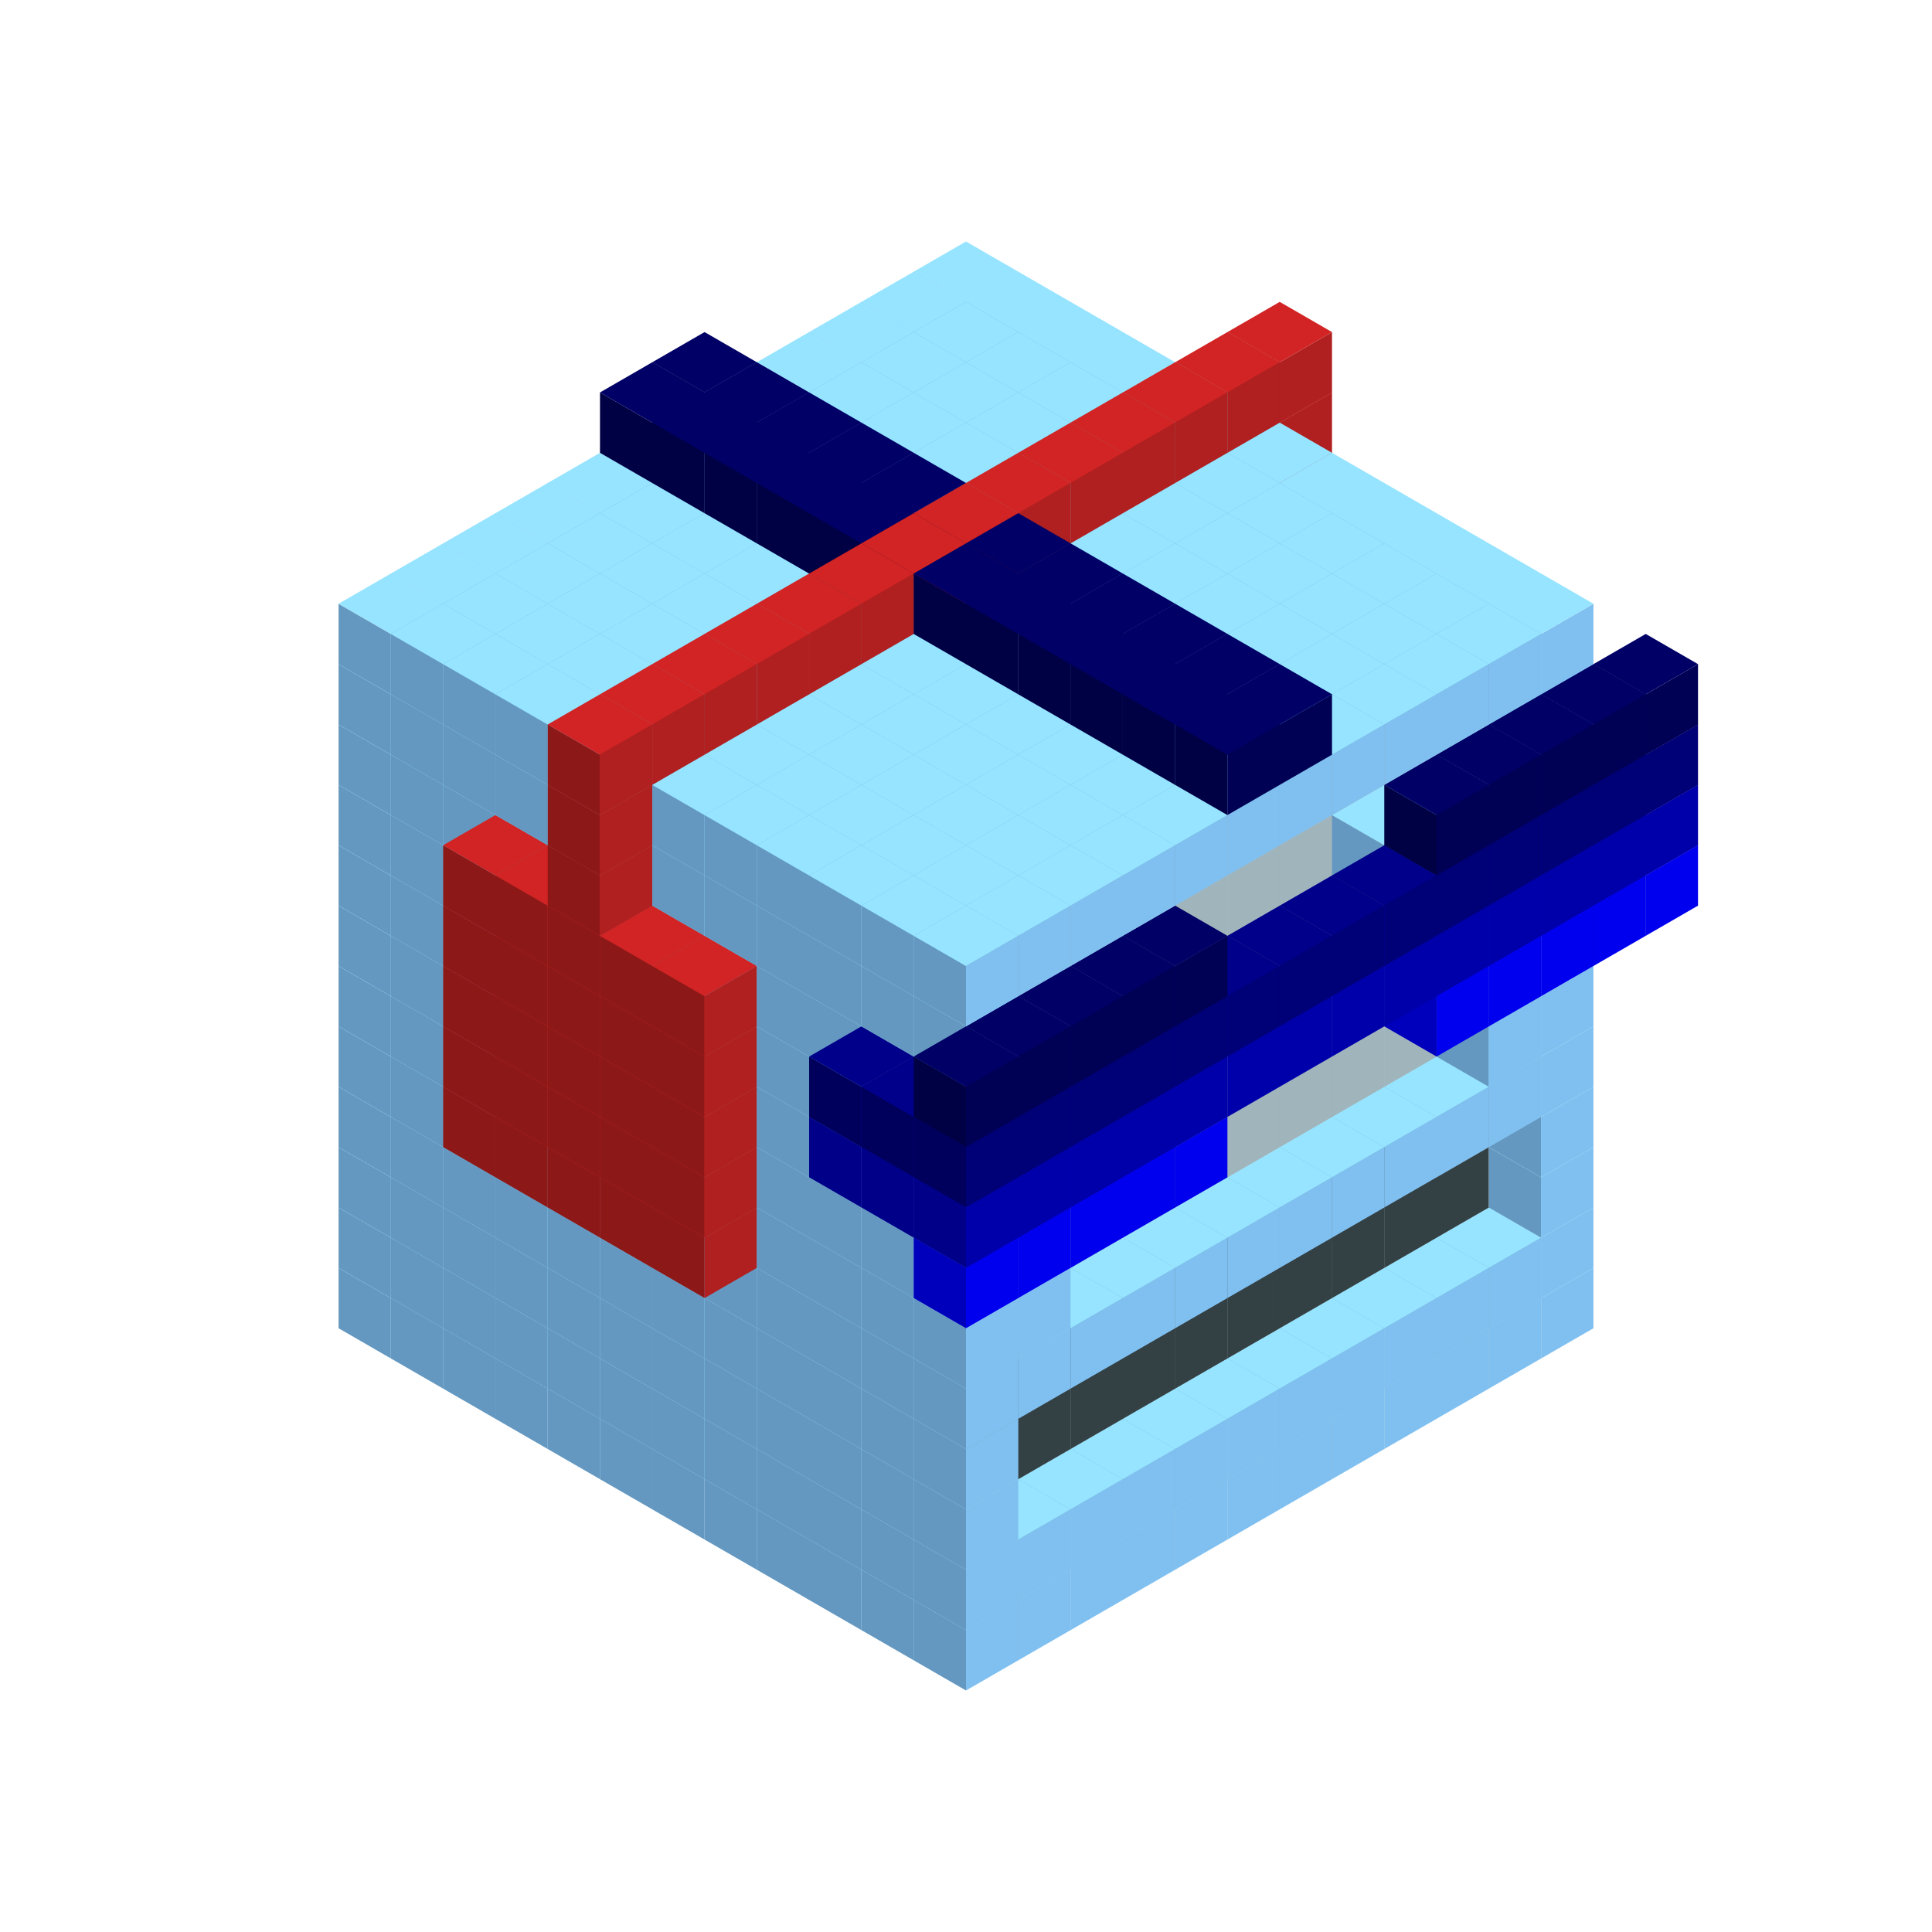 
<svg width='600' height='600' viewBox='4436371 5550000 3200000 3200000' xmlns='http://www.w3.org/2000/svg' xmlns:xlink='http://www.w3.org/1999/xlink'>
<use xlink:href='#v-0x0000004d-1' transform='translate(983738,3600000)'/>
<use xlink:href='#v-0x0000004d-1' transform='translate(1070341,3650000)'/>
<use xlink:href='#v-0x0000004d-1' transform='translate(1156944,3700000)'/>
<use xlink:href='#v-0x0000004d-1' transform='translate(1243547,3750000)'/>
<use xlink:href='#v-0x0000004d-1' transform='translate(1330150,3800000)'/>
<use xlink:href='#v-0x0000004d-1' transform='translate(1416753,3850000)'/>
<use xlink:href='#v-0x0000004d-1' transform='translate(1503356,3900000)'/>
<use xlink:href='#v-0x0000004d-1' transform='translate(1589959,3950000)'/>
<use xlink:href='#v-0x0000004d-1' transform='translate(1676562,4000000)'/>
<use xlink:href='#v-0x0000004d-1' transform='translate(1763165,4050000)'/>
<use xlink:href='#v-0x0000004d-1' transform='translate(1849768,4100000)'/>
<use xlink:href='#v-0x0000004d-1' transform='translate(2889004,3600000)'/>
<use xlink:href='#v-0x0000004d-1' transform='translate(2802401,3650000)'/>
<use xlink:href='#v-0x0000004d-1' transform='translate(2715798,3700000)'/>
<use xlink:href='#v-0x0000004d-1' transform='translate(2629195,3750000)'/>
<use xlink:href='#v-0x0000004d-1' transform='translate(2542592,3800000)'/>
<use xlink:href='#v-0x0000004d-1' transform='translate(2455989,3850000)'/>
<use xlink:href='#v-0x0000004d-1' transform='translate(2369386,3900000)'/>
<use xlink:href='#v-0x0000004d-1' transform='translate(2282783,3950000)'/>
<use xlink:href='#v-0x0000004d-1' transform='translate(2196180,4000000)'/>
<use xlink:href='#v-0x0000004d-1' transform='translate(2109577,4050000)'/>
<use xlink:href='#v-0x0000004d-1' transform='translate(2022974,4100000)'/>
<use xlink:href='#v-0x0000004d-1' transform='translate(1936371,4150000)'/>
<use xlink:href='#v-0x0000004d-1' transform='translate(983738,3500000)'/>
<use xlink:href='#v-0x0000004d-1' transform='translate(1070341,3550000)'/>
<use xlink:href='#v-0x0000004d-1' transform='translate(1156944,3600000)'/>
<use xlink:href='#v-0x0000004d-1' transform='translate(1243547,3650000)'/>
<use xlink:href='#v-0x0000004d-1' transform='translate(1330150,3700000)'/>
<use xlink:href='#v-0x0000004d-1' transform='translate(1416753,3750000)'/>
<use xlink:href='#v-0x0000004d-1' transform='translate(1503356,3800000)'/>
<use xlink:href='#v-0x0000004d-1' transform='translate(1589959,3850000)'/>
<use xlink:href='#v-0x0000004d-1' transform='translate(1676562,3900000)'/>
<use xlink:href='#v-0x0000004d-1' transform='translate(1763165,3950000)'/>
<use xlink:href='#v-0x0000004d-2' transform='translate(2715798,3500000)'/>
<use xlink:href='#v-0x0000004d-2' transform='translate(2629195,3550000)'/>
<use xlink:href='#v-0x0000004d-2' transform='translate(2542592,3600000)'/>
<use xlink:href='#v-0x0000004d-2' transform='translate(2455989,3650000)'/>
<use xlink:href='#v-0x0000004d-2' transform='translate(2369386,3700000)'/>
<use xlink:href='#v-0x0000004d-2' transform='translate(2282783,3750000)'/>
<use xlink:href='#v-0x0000004d-2' transform='translate(2196180,3800000)'/>
<use xlink:href='#v-0x0000004d-2' transform='translate(2109577,3850000)'/>
<use xlink:href='#v-0x0000004d-2' transform='translate(2022974,3900000)'/>
<use xlink:href='#v-0x0000004d-2' transform='translate(1936371,3950000)'/>
<use xlink:href='#v-0x0000004d-1' transform='translate(1849768,4000000)'/>
<use xlink:href='#v-0x0000004d-1' transform='translate(2889004,3500000)'/>
<use xlink:href='#v-0x0000004d-1' transform='translate(2802401,3550000)'/>
<use xlink:href='#v-0x0000004d-1' transform='translate(2715798,3600000)'/>
<use xlink:href='#v-0x0000004d-1' transform='translate(2629195,3650000)'/>
<use xlink:href='#v-0x0000004d-1' transform='translate(2542592,3700000)'/>
<use xlink:href='#v-0x0000004d-1' transform='translate(2455989,3750000)'/>
<use xlink:href='#v-0x0000004d-1' transform='translate(2369386,3800000)'/>
<use xlink:href='#v-0x0000004d-1' transform='translate(2282783,3850000)'/>
<use xlink:href='#v-0x0000004d-1' transform='translate(2196180,3900000)'/>
<use xlink:href='#v-0x0000004d-1' transform='translate(2109577,3950000)'/>
<use xlink:href='#v-0x0000004d-1' transform='translate(2022974,4000000)'/>
<use xlink:href='#v-0x0000004d-1' transform='translate(1936371,4050000)'/>
<use xlink:href='#v-0x0000004d-1' transform='translate(983738,3400000)'/>
<use xlink:href='#v-0x0000004d-1' transform='translate(1070341,3450000)'/>
<use xlink:href='#v-0x0000004d-1' transform='translate(1156944,3500000)'/>
<use xlink:href='#v-0x0000004d-1' transform='translate(1243547,3550000)'/>
<use xlink:href='#v-0x0000004d-1' transform='translate(1330150,3600000)'/>
<use xlink:href='#v-0x0000004d-1' transform='translate(1416753,3650000)'/>
<use xlink:href='#v-0x0000004d-1' transform='translate(1503356,3700000)'/>
<use xlink:href='#v-0x0000004d-1' transform='translate(1589959,3750000)'/>
<use xlink:href='#v-0x0000004d-1' transform='translate(1676562,3800000)'/>
<use xlink:href='#v-0x0000004d-1' transform='translate(1763165,3850000)'/>
<use xlink:href='#v-0x0000004d-4' transform='translate(2715798,3400000)'/>
<use xlink:href='#v-0x0000004d-4' transform='translate(2629195,3450000)'/>
<use xlink:href='#v-0x0000004d-4' transform='translate(2542592,3500000)'/>
<use xlink:href='#v-0x0000004d-4' transform='translate(2455989,3550000)'/>
<use xlink:href='#v-0x0000004d-4' transform='translate(2369386,3600000)'/>
<use xlink:href='#v-0x0000004d-4' transform='translate(2282783,3650000)'/>
<use xlink:href='#v-0x0000004d-4' transform='translate(2196180,3700000)'/>
<use xlink:href='#v-0x0000004d-4' transform='translate(2109577,3750000)'/>
<use xlink:href='#v-0x0000004d-4' transform='translate(2022974,3800000)'/>
<use xlink:href='#v-0x0000004d-4' transform='translate(1936371,3850000)'/>
<use xlink:href='#v-0x0000004d-1' transform='translate(1849768,3900000)'/>
<use xlink:href='#v-0x0000004d-1' transform='translate(2889004,3400000)'/>
<use xlink:href='#v-0x0000004d-1' transform='translate(1936371,3950000)'/>
<use xlink:href='#v-0x0000004d-1' transform='translate(983738,3300000)'/>
<use xlink:href='#v-0x0000004d-1' transform='translate(1070341,3350000)'/>
<use xlink:href='#v-0x0000004d-1' transform='translate(1156944,3400000)'/>
<use xlink:href='#v-0x0000004d-1' transform='translate(1243547,3450000)'/>
<use xlink:href='#v-0x0000004d-1' transform='translate(1330150,3500000)'/>
<use xlink:href='#v-0x0000004d-1' transform='translate(1416753,3550000)'/>
<use xlink:href='#v-0x0000004d-1' transform='translate(1503356,3600000)'/>
<use xlink:href='#v-0x0000004d-1' transform='translate(1589959,3650000)'/>
<use xlink:href='#v-0x0000004d-1' transform='translate(1676562,3700000)'/>
<use xlink:href='#v-0x0000004d-1' transform='translate(1763165,3750000)'/>
<use xlink:href='#v-0x0000004d-4' transform='translate(2715798,3300000)'/>
<use xlink:href='#v-0x0000004d-4' transform='translate(2629195,3350000)'/>
<use xlink:href='#v-0x0000004d-4' transform='translate(2542592,3400000)'/>
<use xlink:href='#v-0x0000004d-4' transform='translate(2455989,3450000)'/>
<use xlink:href='#v-0x0000004d-4' transform='translate(2369386,3500000)'/>
<use xlink:href='#v-0x0000004d-4' transform='translate(2282783,3550000)'/>
<use xlink:href='#v-0x0000004d-4' transform='translate(2196180,3600000)'/>
<use xlink:href='#v-0x0000004d-4' transform='translate(2109577,3650000)'/>
<use xlink:href='#v-0x0000004d-4' transform='translate(2022974,3700000)'/>
<use xlink:href='#v-0x0000004d-4' transform='translate(1936371,3750000)'/>
<use xlink:href='#v-0x0000004d-1' transform='translate(1849768,3800000)'/>
<use xlink:href='#v-0x0000004d-1' transform='translate(2889004,3300000)'/>
<use xlink:href='#v-0x0000004d-1' transform='translate(1936371,3850000)'/>
<use xlink:href='#v-0x0000004d-1' transform='translate(983738,3200000)'/>
<use xlink:href='#v-0x0000004d-1' transform='translate(1070341,3250000)'/>
<use xlink:href='#v-0x0000004d-1' transform='translate(1156944,3300000)'/>
<use xlink:href='#v-0x0000004d-1' transform='translate(1243547,3350000)'/>
<use xlink:href='#v-0x0000004d-1' transform='translate(1330150,3400000)'/>
<use xlink:href='#v-0x0000004d-1' transform='translate(1416753,3450000)'/>
<use xlink:href='#v-0x0000004d-1' transform='translate(1503356,3500000)'/>
<use xlink:href='#v-0x0000004d-1' transform='translate(1589959,3550000)'/>
<use xlink:href='#v-0x0000004d-1' transform='translate(1676562,3600000)'/>
<use xlink:href='#v-0x0000004d-1' transform='translate(1763165,3650000)'/>
<use xlink:href='#v-0x0000004d-2' transform='translate(2715798,3200000)'/>
<use xlink:href='#v-0x0000004d-2' transform='translate(2629195,3250000)'/>
<use xlink:href='#v-0x0000004d-2' transform='translate(2542592,3300000)'/>
<use xlink:href='#v-0x0000004d-2' transform='translate(2455989,3350000)'/>
<use xlink:href='#v-0x0000004d-2' transform='translate(2369386,3400000)'/>
<use xlink:href='#v-0x0000004d-2' transform='translate(2282783,3450000)'/>
<use xlink:href='#v-0x0000004d-2' transform='translate(2196180,3500000)'/>
<use xlink:href='#v-0x0000004d-2' transform='translate(2109577,3550000)'/>
<use xlink:href='#v-0x0000004d-2' transform='translate(2022974,3600000)'/>
<use xlink:href='#v-0x0000004d-2' transform='translate(1936371,3650000)'/>
<use xlink:href='#v-0x0000004d-1' transform='translate(1849768,3700000)'/>
<use xlink:href='#v-0x0000004d-1' transform='translate(2889004,3200000)'/>
<use xlink:href='#v-0x0000004d-1' transform='translate(2802401,3250000)'/>
<use xlink:href='#v-0x0000004d-1' transform='translate(2715798,3300000)'/>
<use xlink:href='#v-0x0000004d-1' transform='translate(2629195,3350000)'/>
<use xlink:href='#v-0x0000004d-1' transform='translate(2542592,3400000)'/>
<use xlink:href='#v-0x0000004d-1' transform='translate(2455989,3450000)'/>
<use xlink:href='#v-0x0000004d-1' transform='translate(2369386,3500000)'/>
<use xlink:href='#v-0x0000004d-1' transform='translate(2282783,3550000)'/>
<use xlink:href='#v-0x0000004d-1' transform='translate(2196180,3600000)'/>
<use xlink:href='#v-0x0000004d-1' transform='translate(2109577,3650000)'/>
<use xlink:href='#v-0x0000004d-1' transform='translate(2022974,3700000)'/>
<use xlink:href='#v-0x0000004d-1' transform='translate(1936371,3750000)'/>
<use xlink:href='#v-0x0000004d-1' transform='translate(983738,3100000)'/>
<use xlink:href='#v-0x0000004d-1' transform='translate(1070341,3150000)'/>
<use xlink:href='#v-0x0000004d-1' transform='translate(1156944,3200000)'/>
<use xlink:href='#v-0x0000004d-10' transform='translate(2282783,2650000)'/>
<use xlink:href='#v-0x0000004d-1' transform='translate(1243547,3250000)'/>
<use xlink:href='#v-0x0000004d-10' transform='translate(1156944,3300000)'/>
<use xlink:href='#v-0x0000004d-10' transform='translate(2369386,2700000)'/>
<use xlink:href='#v-0x0000004d-1' transform='translate(1330150,3300000)'/>
<use xlink:href='#v-0x0000004d-10' transform='translate(1243547,3350000)'/>
<use xlink:href='#v-0x0000004d-10' transform='translate(2455989,2750000)'/>
<use xlink:href='#v-0x0000004d-1' transform='translate(1416753,3350000)'/>
<use xlink:href='#v-0x0000004d-10' transform='translate(1330150,3400000)'/>
<use xlink:href='#v-0x0000004d-10' transform='translate(2542592,2800000)'/>
<use xlink:href='#v-0x0000004d-1' transform='translate(1503356,3400000)'/>
<use xlink:href='#v-0x0000004d-10' transform='translate(1416753,3450000)'/>
<use xlink:href='#v-0x0000004d-10' transform='translate(2629195,2850000)'/>
<use xlink:href='#v-0x0000004d-1' transform='translate(1589959,3450000)'/>
<use xlink:href='#v-0x0000004d-10' transform='translate(1503356,3500000)'/>
<use xlink:href='#v-0x0000004d-1' transform='translate(1676562,3500000)'/>
<use xlink:href='#v-0x0000004d-1' transform='translate(1763165,3550000)'/>
<use xlink:href='#v-0x0000004d-2' transform='translate(2715798,3100000)'/>
<use xlink:href='#v-0x0000004d-2' transform='translate(2629195,3150000)'/>
<use xlink:href='#v-0x0000004d-2' transform='translate(2542592,3200000)'/>
<use xlink:href='#v-0x0000004d-2' transform='translate(2455989,3250000)'/>
<use xlink:href='#v-0x0000004d-2' transform='translate(2369386,3300000)'/>
<use xlink:href='#v-0x0000004d-2' transform='translate(2282783,3350000)'/>
<use xlink:href='#v-0x0000004d-2' transform='translate(2196180,3400000)'/>
<use xlink:href='#v-0x0000004d-2' transform='translate(2109577,3450000)'/>
<use xlink:href='#v-0x0000004d-2' transform='translate(2022974,3500000)'/>
<use xlink:href='#v-0x0000004d-2' transform='translate(1936371,3550000)'/>
<use xlink:href='#v-0x0000004d-1' transform='translate(1849768,3600000)'/>
<use xlink:href='#v-0x0000004d-1' transform='translate(2889004,3100000)'/>
<use xlink:href='#v-0x0000004d-1' transform='translate(2802401,3150000)'/>
<use xlink:href='#v-0x0000004d-1' transform='translate(2022974,3600000)'/>
<use xlink:href='#v-0x0000004d-1' transform='translate(1936371,3650000)'/>
<use xlink:href='#v-0x0000004d-1' transform='translate(983738,3000000)'/>
<use xlink:href='#v-0x0000004d-1' transform='translate(1070341,3050000)'/>
<use xlink:href='#v-0x0000004d-1' transform='translate(1156944,3100000)'/>
<use xlink:href='#v-0x0000004d-10' transform='translate(2282783,2550000)'/>
<use xlink:href='#v-0x0000004d-1' transform='translate(1243547,3150000)'/>
<use xlink:href='#v-0x0000004d-10' transform='translate(1156944,3200000)'/>
<use xlink:href='#v-0x0000004d-10' transform='translate(2369386,2600000)'/>
<use xlink:href='#v-0x0000004d-1' transform='translate(1330150,3200000)'/>
<use xlink:href='#v-0x0000004d-10' transform='translate(1243547,3250000)'/>
<use xlink:href='#v-0x0000004d-10' transform='translate(2455989,2650000)'/>
<use xlink:href='#v-0x0000004d-1' transform='translate(1416753,3250000)'/>
<use xlink:href='#v-0x0000004d-10' transform='translate(1330150,3300000)'/>
<use xlink:href='#v-0x0000004d-10' transform='translate(2542592,2700000)'/>
<use xlink:href='#v-0x0000004d-1' transform='translate(1503356,3300000)'/>
<use xlink:href='#v-0x0000004d-10' transform='translate(1416753,3350000)'/>
<use xlink:href='#v-0x0000004d-10' transform='translate(2629195,2750000)'/>
<use xlink:href='#v-0x0000004d-1' transform='translate(1589959,3350000)'/>
<use xlink:href='#v-0x0000004d-10' transform='translate(1503356,3400000)'/>
<use xlink:href='#v-0x0000004d-1' transform='translate(1676562,3400000)'/>
<use xlink:href='#v-0x0000004d-1' transform='translate(1763165,3450000)'/>
<use xlink:href='#v-0x0000004d-2' transform='translate(2715798,3000000)'/>
<use xlink:href='#v-0x0000004d-2' transform='translate(2629195,3050000)'/>
<use xlink:href='#v-0x0000004d-2' transform='translate(2542592,3100000)'/>
<use xlink:href='#v-0x0000004d-2' transform='translate(2455989,3150000)'/>
<use xlink:href='#v-0x0000004d-2' transform='translate(2369386,3200000)'/>
<use xlink:href='#v-0x0000004d-2' transform='translate(2282783,3250000)'/>
<use xlink:href='#v-0x0000004d-2' transform='translate(2196180,3300000)'/>
<use xlink:href='#v-0x0000004d-2' transform='translate(2109577,3350000)'/>
<use xlink:href='#v-0x0000004d-2' transform='translate(2022974,3400000)'/>
<use xlink:href='#v-0x0000004d-2' transform='translate(1936371,3450000)'/>
<use xlink:href='#v-0x0000004d-1' transform='translate(1849768,3500000)'/>
<use xlink:href='#v-0x0000004d-1' transform='translate(2889004,3000000)'/>
<use xlink:href='#v-0x0000004d-1' transform='translate(1936371,3550000)'/>
<use xlink:href='#v-0x0000004d-1' transform='translate(983738,2900000)'/>
<use xlink:href='#v-0x0000004d-1' transform='translate(1070341,2950000)'/>
<use xlink:href='#v-0x0000004d-1' transform='translate(1156944,3000000)'/>
<use xlink:href='#v-0x0000004d-10' transform='translate(2282783,2450000)'/>
<use xlink:href='#v-0x0000004d-1' transform='translate(1243547,3050000)'/>
<use xlink:href='#v-0x0000004d-10' transform='translate(1156944,3100000)'/>
<use xlink:href='#v-0x0000004d-10' transform='translate(2369386,2500000)'/>
<use xlink:href='#v-0x0000004d-1' transform='translate(1330150,3100000)'/>
<use xlink:href='#v-0x0000004d-10' transform='translate(1243547,3150000)'/>
<use xlink:href='#v-0x0000004d-10' transform='translate(2455989,2550000)'/>
<use xlink:href='#v-0x0000004d-1' transform='translate(1416753,3150000)'/>
<use xlink:href='#v-0x0000004d-10' transform='translate(1330150,3200000)'/>
<use xlink:href='#v-0x0000004d-10' transform='translate(2542592,2600000)'/>
<use xlink:href='#v-0x0000004d-1' transform='translate(1503356,3200000)'/>
<use xlink:href='#v-0x0000004d-10' transform='translate(1416753,3250000)'/>
<use xlink:href='#v-0x0000004d-10' transform='translate(2629195,2650000)'/>
<use xlink:href='#v-0x0000004d-1' transform='translate(1589959,3250000)'/>
<use xlink:href='#v-0x0000004d-10' transform='translate(1503356,3300000)'/>
<use xlink:href='#v-0x0000004d-1' transform='translate(1676562,3300000)'/>
<use xlink:href='#v-0x0000004d-1' transform='translate(1763165,3350000)'/>
<use xlink:href='#v-0x0000004d-2' transform='translate(2715798,2900000)'/>
<use xlink:href='#v-0x0000004d-2' transform='translate(2629195,2950000)'/>
<use xlink:href='#v-0x0000004d-2' transform='translate(2542592,3000000)'/>
<use xlink:href='#v-0x0000004d-2' transform='translate(2455989,3050000)'/>
<use xlink:href='#v-0x0000004d-2' transform='translate(2369386,3100000)'/>
<use xlink:href='#v-0x0000004d-2' transform='translate(2282783,3150000)'/>
<use xlink:href='#v-0x0000004d-2' transform='translate(2196180,3200000)'/>
<use xlink:href='#v-0x0000004d-2' transform='translate(2109577,3250000)'/>
<use xlink:href='#v-0x0000004d-2' transform='translate(2022974,3300000)'/>
<use xlink:href='#v-0x0000004d-2' transform='translate(1936371,3350000)'/>
<use xlink:href='#v-0x0000004d-1' transform='translate(1849768,3400000)'/>
<use xlink:href='#v-0x0000004d-1' transform='translate(2889004,2900000)'/>
<use xlink:href='#v-0x0000004d-1' transform='translate(2802401,2950000)'/>
<use xlink:href='#v-0x0000004d-1' transform='translate(2715798,3000000)'/>
<use xlink:href='#v-0x0000004d-1' transform='translate(2629195,3050000)'/>
<use xlink:href='#v-0x0000004d-1' transform='translate(2196180,3300000)'/>
<use xlink:href='#v-0x0000004d-1' transform='translate(2109577,3350000)'/>
<use xlink:href='#v-0x0000004d-1' transform='translate(2022974,3400000)'/>
<use xlink:href='#v-0x0000004d-1' transform='translate(1936371,3450000)'/>
<use xlink:href='#v-0x0000004d-8' transform='translate(3062210,2900000)'/>
<use xlink:href='#v-0x0000004d-8' transform='translate(2975607,2950000)'/>
<use xlink:href='#v-0x0000004d-8' transform='translate(2889004,3000000)'/>
<use xlink:href='#v-0x0000004d-8' transform='translate(2802401,3050000)'/>
<use xlink:href='#v-0x0000004d-8' transform='translate(2715798,3100000)'/>
<use xlink:href='#v-0x0000004d-8' transform='translate(2282783,3350000)'/>
<use xlink:href='#v-0x0000004d-8' transform='translate(2196180,3400000)'/>
<use xlink:href='#v-0x0000004d-8' transform='translate(2109577,3450000)'/>
<use xlink:href='#v-0x0000004d-8' transform='translate(2022974,3500000)'/>
<use xlink:href='#v-0x0000004d-8' transform='translate(1936371,3550000)'/>
<use xlink:href='#v-0x0000004d-1' transform='translate(983738,2800000)'/>
<use xlink:href='#v-0x0000004d-1' transform='translate(1070341,2850000)'/>
<use xlink:href='#v-0x0000004d-1' transform='translate(1156944,2900000)'/>
<use xlink:href='#v-0x0000004d-10' transform='translate(2282783,2350000)'/>
<use xlink:href='#v-0x0000004d-1' transform='translate(1243547,2950000)'/>
<use xlink:href='#v-0x0000004d-10' transform='translate(1156944,3000000)'/>
<use xlink:href='#v-0x0000004d-10' transform='translate(2369386,2400000)'/>
<use xlink:href='#v-0x0000004d-1' transform='translate(1330150,3000000)'/>
<use xlink:href='#v-0x0000004d-10' transform='translate(1243547,3050000)'/>
<use xlink:href='#v-0x0000004d-10' transform='translate(2455989,2450000)'/>
<use xlink:href='#v-0x0000004d-1' transform='translate(1416753,3050000)'/>
<use xlink:href='#v-0x0000004d-10' transform='translate(1330150,3100000)'/>
<use xlink:href='#v-0x0000004d-10' transform='translate(2542592,2500000)'/>
<use xlink:href='#v-0x0000004d-1' transform='translate(1503356,3100000)'/>
<use xlink:href='#v-0x0000004d-10' transform='translate(1416753,3150000)'/>
<use xlink:href='#v-0x0000004d-10' transform='translate(2629195,2550000)'/>
<use xlink:href='#v-0x0000004d-1' transform='translate(1589959,3150000)'/>
<use xlink:href='#v-0x0000004d-10' transform='translate(1503356,3200000)'/>
<use xlink:href='#v-0x0000004d-1' transform='translate(1676562,3200000)'/>
<use xlink:href='#v-0x0000004d-1' transform='translate(1763165,3250000)'/>
<use xlink:href='#v-0x0000004d-7' transform='translate(2889004,2700000)'/>
<use xlink:href='#v-0x0000004d-2' transform='translate(2715798,2800000)'/>
<use xlink:href='#v-0x0000004d-2' transform='translate(2629195,2850000)'/>
<use xlink:href='#v-0x0000004d-2' transform='translate(2542592,2900000)'/>
<use xlink:href='#v-0x0000004d-2' transform='translate(2455989,2950000)'/>
<use xlink:href='#v-0x0000004d-2' transform='translate(2369386,3000000)'/>
<use xlink:href='#v-0x0000004d-2' transform='translate(2282783,3050000)'/>
<use xlink:href='#v-0x0000004d-2' transform='translate(2196180,3100000)'/>
<use xlink:href='#v-0x0000004d-2' transform='translate(2109577,3150000)'/>
<use xlink:href='#v-0x0000004d-2' transform='translate(2022974,3200000)'/>
<use xlink:href='#v-0x0000004d-2' transform='translate(1936371,3250000)'/>
<use xlink:href='#v-0x0000004d-1' transform='translate(1849768,3300000)'/>
<use xlink:href='#v-0x0000004d-7' transform='translate(1763165,3350000)'/>
<use xlink:href='#v-0x0000004d-7' transform='translate(2975607,2750000)'/>
<use xlink:href='#v-0x0000004d-1' transform='translate(2889004,2800000)'/>
<use xlink:href='#v-0x0000004d-1' transform='translate(2802401,2850000)'/>
<use xlink:href='#v-0x0000004d-3' transform='translate(2715798,2900000)'/>
<use xlink:href='#v-0x0000004d-3' transform='translate(2629195,2950000)'/>
<use xlink:href='#v-0x0000004d-1' transform='translate(2542592,3000000)'/>
<use xlink:href='#v-0x0000004d-1' transform='translate(2282783,3150000)'/>
<use xlink:href='#v-0x0000004d-3' transform='translate(2196180,3200000)'/>
<use xlink:href='#v-0x0000004d-3' transform='translate(2109577,3250000)'/>
<use xlink:href='#v-0x0000004d-1' transform='translate(2022974,3300000)'/>
<use xlink:href='#v-0x0000004d-1' transform='translate(1936371,3350000)'/>
<use xlink:href='#v-0x0000004d-7' transform='translate(1849768,3400000)'/>
<use xlink:href='#v-0x0000004d-7' transform='translate(3062210,2800000)'/>
<use xlink:href='#v-0x0000004d-7' transform='translate(2975607,2850000)'/>
<use xlink:href='#v-0x0000004d-7' transform='translate(2889004,2900000)'/>
<use xlink:href='#v-0x0000004d-7' transform='translate(2802401,2950000)'/>
<use xlink:href='#v-0x0000004d-7' transform='translate(2715798,3000000)'/>
<use xlink:href='#v-0x0000004d-7' transform='translate(2629195,3050000)'/>
<use xlink:href='#v-0x0000004d-7' transform='translate(2542592,3100000)'/>
<use xlink:href='#v-0x0000004d-7' transform='translate(2455989,3150000)'/>
<use xlink:href='#v-0x0000004d-7' transform='translate(2369386,3200000)'/>
<use xlink:href='#v-0x0000004d-7' transform='translate(2282783,3250000)'/>
<use xlink:href='#v-0x0000004d-7' transform='translate(2196180,3300000)'/>
<use xlink:href='#v-0x0000004d-7' transform='translate(2109577,3350000)'/>
<use xlink:href='#v-0x0000004d-7' transform='translate(2022974,3400000)'/>
<use xlink:href='#v-0x0000004d-7' transform='translate(1936371,3450000)'/>
<use xlink:href='#v-0x0000004d-1' transform='translate(983738,2700000)'/>
<use xlink:href='#v-0x0000004d-1' transform='translate(1070341,2750000)'/>
<use xlink:href='#v-0x0000004d-1' transform='translate(1156944,2800000)'/>
<use xlink:href='#v-0x0000004d-10' transform='translate(2282783,2250000)'/>
<use xlink:href='#v-0x0000004d-1' transform='translate(1243547,2850000)'/>
<use xlink:href='#v-0x0000004d-10' transform='translate(1156944,2900000)'/>
<use xlink:href='#v-0x0000004d-10' transform='translate(2369386,2300000)'/>
<use xlink:href='#v-0x0000004d-1' transform='translate(1330150,2900000)'/>
<use xlink:href='#v-0x0000004d-10' transform='translate(1243547,2950000)'/>
<use xlink:href='#v-0x0000004d-10' transform='translate(2455989,2350000)'/>
<use xlink:href='#v-0x0000004d-1' transform='translate(1416753,2950000)'/>
<use xlink:href='#v-0x0000004d-10' transform='translate(1330150,3000000)'/>
<use xlink:href='#v-0x0000004d-10' transform='translate(2542592,2400000)'/>
<use xlink:href='#v-0x0000004d-1' transform='translate(1503356,3000000)'/>
<use xlink:href='#v-0x0000004d-10' transform='translate(1416753,3050000)'/>
<use xlink:href='#v-0x0000004d-10' transform='translate(2629195,2450000)'/>
<use xlink:href='#v-0x0000004d-1' transform='translate(1589959,3050000)'/>
<use xlink:href='#v-0x0000004d-10' transform='translate(1503356,3100000)'/>
<use xlink:href='#v-0x0000004d-1' transform='translate(1676562,3100000)'/>
<use xlink:href='#v-0x0000004d-1' transform='translate(1763165,3150000)'/>
<use xlink:href='#v-0x0000004d-6' transform='translate(2889004,2600000)'/>
<use xlink:href='#v-0x0000004d-2' transform='translate(2715798,2700000)'/>
<use xlink:href='#v-0x0000004d-2' transform='translate(2629195,2750000)'/>
<use xlink:href='#v-0x0000004d-2' transform='translate(2542592,2800000)'/>
<use xlink:href='#v-0x0000004d-2' transform='translate(2455989,2850000)'/>
<use xlink:href='#v-0x0000004d-2' transform='translate(2369386,2900000)'/>
<use xlink:href='#v-0x0000004d-2' transform='translate(2282783,2950000)'/>
<use xlink:href='#v-0x0000004d-2' transform='translate(2196180,3000000)'/>
<use xlink:href='#v-0x0000004d-2' transform='translate(2109577,3050000)'/>
<use xlink:href='#v-0x0000004d-2' transform='translate(2022974,3100000)'/>
<use xlink:href='#v-0x0000004d-2' transform='translate(1936371,3150000)'/>
<use xlink:href='#v-0x0000004d-1' transform='translate(1849768,3200000)'/>
<use xlink:href='#v-0x0000004d-6' transform='translate(1763165,3250000)'/>
<use xlink:href='#v-0x0000004d-6' transform='translate(2975607,2650000)'/>
<use xlink:href='#v-0x0000004d-1' transform='translate(2889004,2700000)'/>
<use xlink:href='#v-0x0000004d-1' transform='translate(2802401,2750000)'/>
<use xlink:href='#v-0x0000004d-1' transform='translate(2715798,2800000)'/>
<use xlink:href='#v-0x0000004d-1' transform='translate(2629195,2850000)'/>
<use xlink:href='#v-0x0000004d-1' transform='translate(2196180,3100000)'/>
<use xlink:href='#v-0x0000004d-1' transform='translate(2109577,3150000)'/>
<use xlink:href='#v-0x0000004d-1' transform='translate(2022974,3200000)'/>
<use xlink:href='#v-0x0000004d-1' transform='translate(1936371,3250000)'/>
<use xlink:href='#v-0x0000004d-6' transform='translate(1849768,3300000)'/>
<use xlink:href='#v-0x0000004d-6' transform='translate(3062210,2700000)'/>
<use xlink:href='#v-0x0000004d-6' transform='translate(2975607,2750000)'/>
<use xlink:href='#v-0x0000004d-6' transform='translate(2889004,2800000)'/>
<use xlink:href='#v-0x0000004d-6' transform='translate(2802401,2850000)'/>
<use xlink:href='#v-0x0000004d-6' transform='translate(2715798,2900000)'/>
<use xlink:href='#v-0x0000004d-6' transform='translate(2629195,2950000)'/>
<use xlink:href='#v-0x0000004d-6' transform='translate(2542592,3000000)'/>
<use xlink:href='#v-0x0000004d-6' transform='translate(2455989,3050000)'/>
<use xlink:href='#v-0x0000004d-6' transform='translate(2369386,3100000)'/>
<use xlink:href='#v-0x0000004d-6' transform='translate(2282783,3150000)'/>
<use xlink:href='#v-0x0000004d-6' transform='translate(2196180,3200000)'/>
<use xlink:href='#v-0x0000004d-6' transform='translate(2109577,3250000)'/>
<use xlink:href='#v-0x0000004d-6' transform='translate(2022974,3300000)'/>
<use xlink:href='#v-0x0000004d-6' transform='translate(1936371,3350000)'/>
<use xlink:href='#v-0x0000004d-1' transform='translate(983738,2600000)'/>
<use xlink:href='#v-0x0000004d-1' transform='translate(1070341,2650000)'/>
<use xlink:href='#v-0x0000004d-1' transform='translate(1156944,2700000)'/>
<use xlink:href='#v-0x0000004d-1' transform='translate(1243547,2750000)'/>
<use xlink:href='#v-0x0000004d-1' transform='translate(1330150,2800000)'/>
<use xlink:href='#v-0x0000004d-10' transform='translate(2455989,2250000)'/>
<use xlink:href='#v-0x0000004d-1' transform='translate(1416753,2850000)'/>
<use xlink:href='#v-0x0000004d-10' transform='translate(1330150,2900000)'/>
<use xlink:href='#v-0x0000004d-1' transform='translate(1503356,2900000)'/>
<use xlink:href='#v-0x0000004d-1' transform='translate(1589959,2950000)'/>
<use xlink:href='#v-0x0000004d-1' transform='translate(1676562,3000000)'/>
<use xlink:href='#v-0x0000004d-1' transform='translate(1763165,3050000)'/>
<use xlink:href='#v-0x0000004d-2' transform='translate(2715798,2600000)'/>
<use xlink:href='#v-0x0000004d-2' transform='translate(2629195,2650000)'/>
<use xlink:href='#v-0x0000004d-2' transform='translate(2542592,2700000)'/>
<use xlink:href='#v-0x0000004d-2' transform='translate(2455989,2750000)'/>
<use xlink:href='#v-0x0000004d-2' transform='translate(2369386,2800000)'/>
<use xlink:href='#v-0x0000004d-2' transform='translate(2282783,2850000)'/>
<use xlink:href='#v-0x0000004d-2' transform='translate(2196180,2900000)'/>
<use xlink:href='#v-0x0000004d-2' transform='translate(2109577,2950000)'/>
<use xlink:href='#v-0x0000004d-2' transform='translate(2022974,3000000)'/>
<use xlink:href='#v-0x0000004d-2' transform='translate(1936371,3050000)'/>
<use xlink:href='#v-0x0000004d-1' transform='translate(1849768,3100000)'/>
<use xlink:href='#v-0x0000004d-1' transform='translate(2889004,2600000)'/>
<use xlink:href='#v-0x0000004d-1' transform='translate(1936371,3150000)'/>
<use xlink:href='#v-0x0000004d-5' transform='translate(3062210,2600000)'/>
<use xlink:href='#v-0x0000004d-5' transform='translate(2975607,2650000)'/>
<use xlink:href='#v-0x0000004d-5' transform='translate(2889004,2700000)'/>
<use xlink:href='#v-0x0000004d-5' transform='translate(2802401,2750000)'/>
<use xlink:href='#v-0x0000004d-5' transform='translate(2715798,2800000)'/>
<use xlink:href='#v-0x0000004d-5' transform='translate(2282783,3050000)'/>
<use xlink:href='#v-0x0000004d-5' transform='translate(2196180,3100000)'/>
<use xlink:href='#v-0x0000004d-5' transform='translate(2109577,3150000)'/>
<use xlink:href='#v-0x0000004d-5' transform='translate(2022974,3200000)'/>
<use xlink:href='#v-0x0000004d-5' transform='translate(1936371,3250000)'/>
<use xlink:href='#v-0x0000004d-1' transform='translate(1936371,1950000)'/>
<use xlink:href='#v-0x0000004d-1' transform='translate(1849768,2000000)'/>
<use xlink:href='#v-0x0000004d-1' transform='translate(1763165,2050000)'/>
<use xlink:href='#v-0x0000004d-1' transform='translate(1676562,2100000)'/>
<use xlink:href='#v-0x0000004d-1' transform='translate(1589959,2150000)'/>
<use xlink:href='#v-0x0000004d-1' transform='translate(1503356,2200000)'/>
<use xlink:href='#v-0x0000004d-1' transform='translate(1416753,2250000)'/>
<use xlink:href='#v-0x0000004d-1' transform='translate(1330150,2300000)'/>
<use xlink:href='#v-0x0000004d-1' transform='translate(1243547,2350000)'/>
<use xlink:href='#v-0x0000004d-1' transform='translate(1156944,2400000)'/>
<use xlink:href='#v-0x0000004d-1' transform='translate(1070341,2450000)'/>
<use xlink:href='#v-0x0000004d-1' transform='translate(983738,2500000)'/>
<use xlink:href='#v-0x0000004d-1' transform='translate(2022974,2000000)'/>
<use xlink:href='#v-0x0000004d-1' transform='translate(1936371,2050000)'/>
<use xlink:href='#v-0x0000004d-1' transform='translate(1849768,2100000)'/>
<use xlink:href='#v-0x0000004d-1' transform='translate(1763165,2150000)'/>
<use xlink:href='#v-0x0000004d-1' transform='translate(1676562,2200000)'/>
<use xlink:href='#v-0x0000004d-1' transform='translate(1589959,2250000)'/>
<use xlink:href='#v-0x0000004d-1' transform='translate(1503356,2300000)'/>
<use xlink:href='#v-0x0000004d-1' transform='translate(1416753,2350000)'/>
<use xlink:href='#v-0x0000004d-1' transform='translate(1330150,2400000)'/>
<use xlink:href='#v-0x0000004d-1' transform='translate(1243547,2450000)'/>
<use xlink:href='#v-0x0000004d-1' transform='translate(1156944,2500000)'/>
<use xlink:href='#v-0x0000004d-1' transform='translate(1070341,2550000)'/>
<use xlink:href='#v-0x0000004d-1' transform='translate(2109577,2050000)'/>
<use xlink:href='#v-0x0000004d-1' transform='translate(2022974,2100000)'/>
<use xlink:href='#v-0x0000004d-1' transform='translate(1936371,2150000)'/>
<use xlink:href='#v-0x0000004d-1' transform='translate(1849768,2200000)'/>
<use xlink:href='#v-0x0000004d-1' transform='translate(1763165,2250000)'/>
<use xlink:href='#v-0x0000004d-1' transform='translate(1676562,2300000)'/>
<use xlink:href='#v-0x0000004d-1' transform='translate(1589959,2350000)'/>
<use xlink:href='#v-0x0000004d-1' transform='translate(1503356,2400000)'/>
<use xlink:href='#v-0x0000004d-1' transform='translate(1416753,2450000)'/>
<use xlink:href='#v-0x0000004d-1' transform='translate(1330150,2500000)'/>
<use xlink:href='#v-0x0000004d-1' transform='translate(1243547,2550000)'/>
<use xlink:href='#v-0x0000004d-1' transform='translate(1156944,2600000)'/>
<use xlink:href='#v-0x0000004d-1' transform='translate(2196180,2100000)'/>
<use xlink:href='#v-0x0000004d-1' transform='translate(2109577,2150000)'/>
<use xlink:href='#v-0x0000004d-1' transform='translate(2022974,2200000)'/>
<use xlink:href='#v-0x0000004d-1' transform='translate(1936371,2250000)'/>
<use xlink:href='#v-0x0000004d-1' transform='translate(1849768,2300000)'/>
<use xlink:href='#v-0x0000004d-1' transform='translate(1763165,2350000)'/>
<use xlink:href='#v-0x0000004d-1' transform='translate(1676562,2400000)'/>
<use xlink:href='#v-0x0000004d-1' transform='translate(1589959,2450000)'/>
<use xlink:href='#v-0x0000004d-1' transform='translate(1503356,2500000)'/>
<use xlink:href='#v-0x0000004d-1' transform='translate(1416753,2550000)'/>
<use xlink:href='#v-0x0000004d-1' transform='translate(1330150,2600000)'/>
<use xlink:href='#v-0x0000004d-1' transform='translate(1243547,2650000)'/>
<use xlink:href='#v-0x0000004d-1' transform='translate(2282783,2150000)'/>
<use xlink:href='#v-0x0000004d-1' transform='translate(2196180,2200000)'/>
<use xlink:href='#v-0x0000004d-1' transform='translate(2109577,2250000)'/>
<use xlink:href='#v-0x0000004d-1' transform='translate(2022974,2300000)'/>
<use xlink:href='#v-0x0000004d-1' transform='translate(1936371,2350000)'/>
<use xlink:href='#v-0x0000004d-1' transform='translate(1849768,2400000)'/>
<use xlink:href='#v-0x0000004d-1' transform='translate(1763165,2450000)'/>
<use xlink:href='#v-0x0000004d-1' transform='translate(1676562,2500000)'/>
<use xlink:href='#v-0x0000004d-1' transform='translate(1589959,2550000)'/>
<use xlink:href='#v-0x0000004d-1' transform='translate(1503356,2600000)'/>
<use xlink:href='#v-0x0000004d-1' transform='translate(1416753,2650000)'/>
<use xlink:href='#v-0x0000004d-1' transform='translate(1330150,2700000)'/>
<use xlink:href='#v-0x0000004d-10' transform='translate(2455989,2150000)'/>
<use xlink:href='#v-0x0000004d-1' transform='translate(2369386,2200000)'/>
<use xlink:href='#v-0x0000004d-1' transform='translate(2282783,2250000)'/>
<use xlink:href='#v-0x0000004d-1' transform='translate(2196180,2300000)'/>
<use xlink:href='#v-0x0000004d-1' transform='translate(2109577,2350000)'/>
<use xlink:href='#v-0x0000004d-1' transform='translate(2022974,2400000)'/>
<use xlink:href='#v-0x0000004d-1' transform='translate(1936371,2450000)'/>
<use xlink:href='#v-0x0000004d-1' transform='translate(1849768,2500000)'/>
<use xlink:href='#v-0x0000004d-1' transform='translate(1763165,2550000)'/>
<use xlink:href='#v-0x0000004d-1' transform='translate(1676562,2600000)'/>
<use xlink:href='#v-0x0000004d-1' transform='translate(1589959,2650000)'/>
<use xlink:href='#v-0x0000004d-1' transform='translate(1503356,2700000)'/>
<use xlink:href='#v-0x0000004d-1' transform='translate(1416753,2750000)'/>
<use xlink:href='#v-0x0000004d-10' transform='translate(1330150,2800000)'/>
<use xlink:href='#v-0x0000004d-1' transform='translate(2455989,2250000)'/>
<use xlink:href='#v-0x0000004d-1' transform='translate(2369386,2300000)'/>
<use xlink:href='#v-0x0000004d-1' transform='translate(2282783,2350000)'/>
<use xlink:href='#v-0x0000004d-1' transform='translate(2196180,2400000)'/>
<use xlink:href='#v-0x0000004d-1' transform='translate(2109577,2450000)'/>
<use xlink:href='#v-0x0000004d-1' transform='translate(2022974,2500000)'/>
<use xlink:href='#v-0x0000004d-1' transform='translate(1936371,2550000)'/>
<use xlink:href='#v-0x0000004d-1' transform='translate(1849768,2600000)'/>
<use xlink:href='#v-0x0000004d-1' transform='translate(1763165,2650000)'/>
<use xlink:href='#v-0x0000004d-1' transform='translate(1676562,2700000)'/>
<use xlink:href='#v-0x0000004d-1' transform='translate(1589959,2750000)'/>
<use xlink:href='#v-0x0000004d-1' transform='translate(1503356,2800000)'/>
<use xlink:href='#v-0x0000004d-1' transform='translate(2542592,2300000)'/>
<use xlink:href='#v-0x0000004d-1' transform='translate(2455989,2350000)'/>
<use xlink:href='#v-0x0000004d-1' transform='translate(2369386,2400000)'/>
<use xlink:href='#v-0x0000004d-1' transform='translate(2282783,2450000)'/>
<use xlink:href='#v-0x0000004d-1' transform='translate(2196180,2500000)'/>
<use xlink:href='#v-0x0000004d-1' transform='translate(2109577,2550000)'/>
<use xlink:href='#v-0x0000004d-1' transform='translate(2022974,2600000)'/>
<use xlink:href='#v-0x0000004d-1' transform='translate(1936371,2650000)'/>
<use xlink:href='#v-0x0000004d-1' transform='translate(1849768,2700000)'/>
<use xlink:href='#v-0x0000004d-1' transform='translate(1763165,2750000)'/>
<use xlink:href='#v-0x0000004d-1' transform='translate(1676562,2800000)'/>
<use xlink:href='#v-0x0000004d-1' transform='translate(1589959,2850000)'/>
<use xlink:href='#v-0x0000004d-1' transform='translate(2629195,2350000)'/>
<use xlink:href='#v-0x0000004d-1' transform='translate(2542592,2400000)'/>
<use xlink:href='#v-0x0000004d-1' transform='translate(2455989,2450000)'/>
<use xlink:href='#v-0x0000004d-1' transform='translate(2369386,2500000)'/>
<use xlink:href='#v-0x0000004d-1' transform='translate(2282783,2550000)'/>
<use xlink:href='#v-0x0000004d-1' transform='translate(2196180,2600000)'/>
<use xlink:href='#v-0x0000004d-1' transform='translate(2109577,2650000)'/>
<use xlink:href='#v-0x0000004d-1' transform='translate(2022974,2700000)'/>
<use xlink:href='#v-0x0000004d-1' transform='translate(1936371,2750000)'/>
<use xlink:href='#v-0x0000004d-1' transform='translate(1849768,2800000)'/>
<use xlink:href='#v-0x0000004d-1' transform='translate(1763165,2850000)'/>
<use xlink:href='#v-0x0000004d-1' transform='translate(1676562,2900000)'/>
<use xlink:href='#v-0x0000004d-1' transform='translate(2715798,2400000)'/>
<use xlink:href='#v-0x0000004d-1' transform='translate(2629195,2450000)'/>
<use xlink:href='#v-0x0000004d-1' transform='translate(2542592,2500000)'/>
<use xlink:href='#v-0x0000004d-1' transform='translate(2455989,2550000)'/>
<use xlink:href='#v-0x0000004d-1' transform='translate(2369386,2600000)'/>
<use xlink:href='#v-0x0000004d-1' transform='translate(2282783,2650000)'/>
<use xlink:href='#v-0x0000004d-1' transform='translate(2196180,2700000)'/>
<use xlink:href='#v-0x0000004d-1' transform='translate(2109577,2750000)'/>
<use xlink:href='#v-0x0000004d-1' transform='translate(2022974,2800000)'/>
<use xlink:href='#v-0x0000004d-1' transform='translate(1936371,2850000)'/>
<use xlink:href='#v-0x0000004d-1' transform='translate(1849768,2900000)'/>
<use xlink:href='#v-0x0000004d-1' transform='translate(1763165,2950000)'/>
<use xlink:href='#v-0x0000004d-1' transform='translate(2802401,2450000)'/>
<use xlink:href='#v-0x0000004d-1' transform='translate(2715798,2500000)'/>
<use xlink:href='#v-0x0000004d-1' transform='translate(2629195,2550000)'/>
<use xlink:href='#v-0x0000004d-1' transform='translate(2542592,2600000)'/>
<use xlink:href='#v-0x0000004d-1' transform='translate(2455989,2650000)'/>
<use xlink:href='#v-0x0000004d-1' transform='translate(2369386,2700000)'/>
<use xlink:href='#v-0x0000004d-1' transform='translate(2282783,2750000)'/>
<use xlink:href='#v-0x0000004d-1' transform='translate(2196180,2800000)'/>
<use xlink:href='#v-0x0000004d-1' transform='translate(2109577,2850000)'/>
<use xlink:href='#v-0x0000004d-1' transform='translate(2022974,2900000)'/>
<use xlink:href='#v-0x0000004d-1' transform='translate(1936371,2950000)'/>
<use xlink:href='#v-0x0000004d-1' transform='translate(1849768,3000000)'/>
<use xlink:href='#v-0x0000004d-1' transform='translate(2889004,2500000)'/>
<use xlink:href='#v-0x0000004d-1' transform='translate(2802401,2550000)'/>
<use xlink:href='#v-0x0000004d-1' transform='translate(2715798,2600000)'/>
<use xlink:href='#v-0x0000004d-1' transform='translate(2629195,2650000)'/>
<use xlink:href='#v-0x0000004d-1' transform='translate(2542592,2700000)'/>
<use xlink:href='#v-0x0000004d-1' transform='translate(2455989,2750000)'/>
<use xlink:href='#v-0x0000004d-1' transform='translate(2369386,2800000)'/>
<use xlink:href='#v-0x0000004d-1' transform='translate(2282783,2850000)'/>
<use xlink:href='#v-0x0000004d-1' transform='translate(2196180,2900000)'/>
<use xlink:href='#v-0x0000004d-1' transform='translate(2109577,2950000)'/>
<use xlink:href='#v-0x0000004d-1' transform='translate(2022974,3000000)'/>
<use xlink:href='#v-0x0000004d-1' transform='translate(1936371,3050000)'/>
<use xlink:href='#v-0x0000004d-9' transform='translate(1503356,2100000)'/>
<use xlink:href='#v-0x0000004d-9' transform='translate(1416753,2150000)'/>
<use xlink:href='#v-0x0000004d-9' transform='translate(1589959,2150000)'/>
<use xlink:href='#v-0x0000004d-9' transform='translate(1503356,2200000)'/>
<use xlink:href='#v-0x0000004d-9' transform='translate(1676562,2200000)'/>
<use xlink:href='#v-0x0000004d-9' transform='translate(1589959,2250000)'/>
<use xlink:href='#v-0x0000004d-9' transform='translate(1763165,2250000)'/>
<use xlink:href='#v-0x0000004d-9' transform='translate(1676562,2300000)'/>
<use xlink:href='#v-0x0000004d-9' transform='translate(1849768,2300000)'/>
<use xlink:href='#v-0x0000004d-9' transform='translate(1763165,2350000)'/>
<use xlink:href='#v-0x0000004d-10' transform='translate(2455989,2050000)'/>
<use xlink:href='#v-0x0000004d-10' transform='translate(2369386,2100000)'/>
<use xlink:href='#v-0x0000004d-10' transform='translate(2282783,2150000)'/>
<use xlink:href='#v-0x0000004d-10' transform='translate(2196180,2200000)'/>
<use xlink:href='#v-0x0000004d-10' transform='translate(2109577,2250000)'/>
<use xlink:href='#v-0x0000004d-10' transform='translate(2022974,2300000)'/>
<use xlink:href='#v-0x0000004d-10' transform='translate(1936371,2350000)'/>
<use xlink:href='#v-0x0000004d-10' transform='translate(1849768,2400000)'/>
<use xlink:href='#v-0x0000004d-10' transform='translate(1763165,2450000)'/>
<use xlink:href='#v-0x0000004d-10' transform='translate(1676562,2500000)'/>
<use xlink:href='#v-0x0000004d-10' transform='translate(1589959,2550000)'/>
<use xlink:href='#v-0x0000004d-10' transform='translate(1503356,2600000)'/>
<use xlink:href='#v-0x0000004d-10' transform='translate(1416753,2650000)'/>
<use xlink:href='#v-0x0000004d-10' transform='translate(1330150,2700000)'/>
<use xlink:href='#v-0x0000004d-9' transform='translate(2022974,2400000)'/>
<use xlink:href='#v-0x0000004d-9' transform='translate(1936371,2450000)'/>
<use xlink:href='#v-0x0000004d-9' transform='translate(2109577,2450000)'/>
<use xlink:href='#v-0x0000004d-9' transform='translate(2022974,2500000)'/>
<use xlink:href='#v-0x0000004d-9' transform='translate(2196180,2500000)'/>
<use xlink:href='#v-0x0000004d-9' transform='translate(2109577,2550000)'/>
<use xlink:href='#v-0x0000004d-9' transform='translate(2282783,2550000)'/>
<use xlink:href='#v-0x0000004d-9' transform='translate(2196180,2600000)'/>
<use xlink:href='#v-0x0000004d-9' transform='translate(2369386,2600000)'/>
<use xlink:href='#v-0x0000004d-9' transform='translate(2282783,2650000)'/>
<use xlink:href='#v-0x0000004d-9' transform='translate(2455989,2650000)'/>
<use xlink:href='#v-0x0000004d-9' transform='translate(2369386,2700000)'/>
<defs>
<g id='v-0x0000004d-1'>
<polygon points='4100000,4100000 4100000,4200000 4013397,4150000 4013397,4050000' fill='#6498c0'/>
<polygon points='4100000,4100000 4100000,4200000 4186602,4150000 4186602,4050000' fill='#80c0f0'/>
<polygon points='4100000,4100000 4013397,4050000 4100000,4000000 4186602,4050000' fill='#96e4ff'/>
</g>
<g id='v-0x0000004d-2'>
<polygon points='4100000,4100000 4100000,4200000 4013397,4150000 4013397,4050000' fill='#809094'/>
<polygon points='4100000,4100000 4100000,4200000 4186602,4150000 4186602,4050000' fill='#a0b4bb'/>
<polygon points='4100000,4100000 4013397,4050000 4100000,4000000 4186602,4050000' fill='#c0d8de'/>
</g>
<g id='v-0x0000004d-3'>
<polygon points='4100000,4100000 4100000,4200000 4013397,4150000 4013397,4050000' fill='#202044'/>
<polygon points='4100000,4100000 4100000,4200000 4186602,4150000 4186602,4050000' fill='#282858'/>
<polygon points='4100000,4100000 4013397,4050000 4100000,4000000 4186602,4050000' fill='#303066'/>
</g>
<g id='v-0x0000004d-4'>
<polygon points='4100000,4100000 4100000,4200000 4013397,4150000 4013397,4050000' fill='#283034'/>
<polygon points='4100000,4100000 4100000,4200000 4186602,4150000 4186602,4050000' fill='#334044'/>
<polygon points='4100000,4100000 4013397,4050000 4100000,4000000 4186602,4050000' fill='#3c484e'/>
</g>
<g id='v-0x0000004d-5'>
<polygon points='4100000,4100000 4100000,4200000 4013397,4150000 4013397,4050000' fill='#000044'/>
<polygon points='4100000,4100000 4100000,4200000 4186602,4150000 4186602,4050000' fill='#000055'/>
<polygon points='4100000,4100000 4013397,4050000 4100000,4000000 4186602,4050000' fill='#000066'/>
</g>
<g id='v-0x0000004d-6'>
<polygon points='4100000,4100000 4100000,4200000 4013397,4150000 4013397,4050000' fill='#00005c'/>
<polygon points='4100000,4100000 4100000,4200000 4186602,4150000 4186602,4050000' fill='#000077'/>
<polygon points='4100000,4100000 4013397,4050000 4100000,4000000 4186602,4050000' fill='#00008a'/>
</g>
<g id='v-0x0000004d-7'>
<polygon points='4100000,4100000 4100000,4200000 4013397,4150000 4013397,4050000' fill='#000088'/>
<polygon points='4100000,4100000 4100000,4200000 4186602,4150000 4186602,4050000' fill='#0000aa'/>
<polygon points='4100000,4100000 4013397,4050000 4100000,4000000 4186602,4050000' fill='#0000cc'/>
</g>
<g id='v-0x0000004d-8'>
<polygon points='4100000,4100000 4100000,4200000 4013397,4150000 4013397,4050000' fill='#0000bc'/>
<polygon points='4100000,4100000 4100000,4200000 4186602,4150000 4186602,4050000' fill='#0000ee'/>
<polygon points='4100000,4100000 4013397,4050000 4100000,4000000 4186602,4050000' fill='#0000ff'/>
</g>
<g id='v-0x0000004d-9'>
<polygon points='4100000,4100000 4100000,4200000 4013397,4150000 4013397,4050000' fill='#000044'/>
<polygon points='4100000,4100000 4100000,4200000 4186602,4150000 4186602,4050000' fill='#000055'/>
<polygon points='4100000,4100000 4013397,4050000 4100000,4000000 4186602,4050000' fill='#000066'/>
</g>
<g id='v-0x0000004d-10'>
<polygon points='4100000,4100000 4100000,4200000 4013397,4150000 4013397,4050000' fill='#8c1818'/>
<polygon points='4100000,4100000 4100000,4200000 4186602,4150000 4186602,4050000' fill='#b02020'/>
<polygon points='4100000,4100000 4013397,4050000 4100000,4000000 4186602,4050000' fill='#d22424'/>
</g>
</defs>
</svg>
